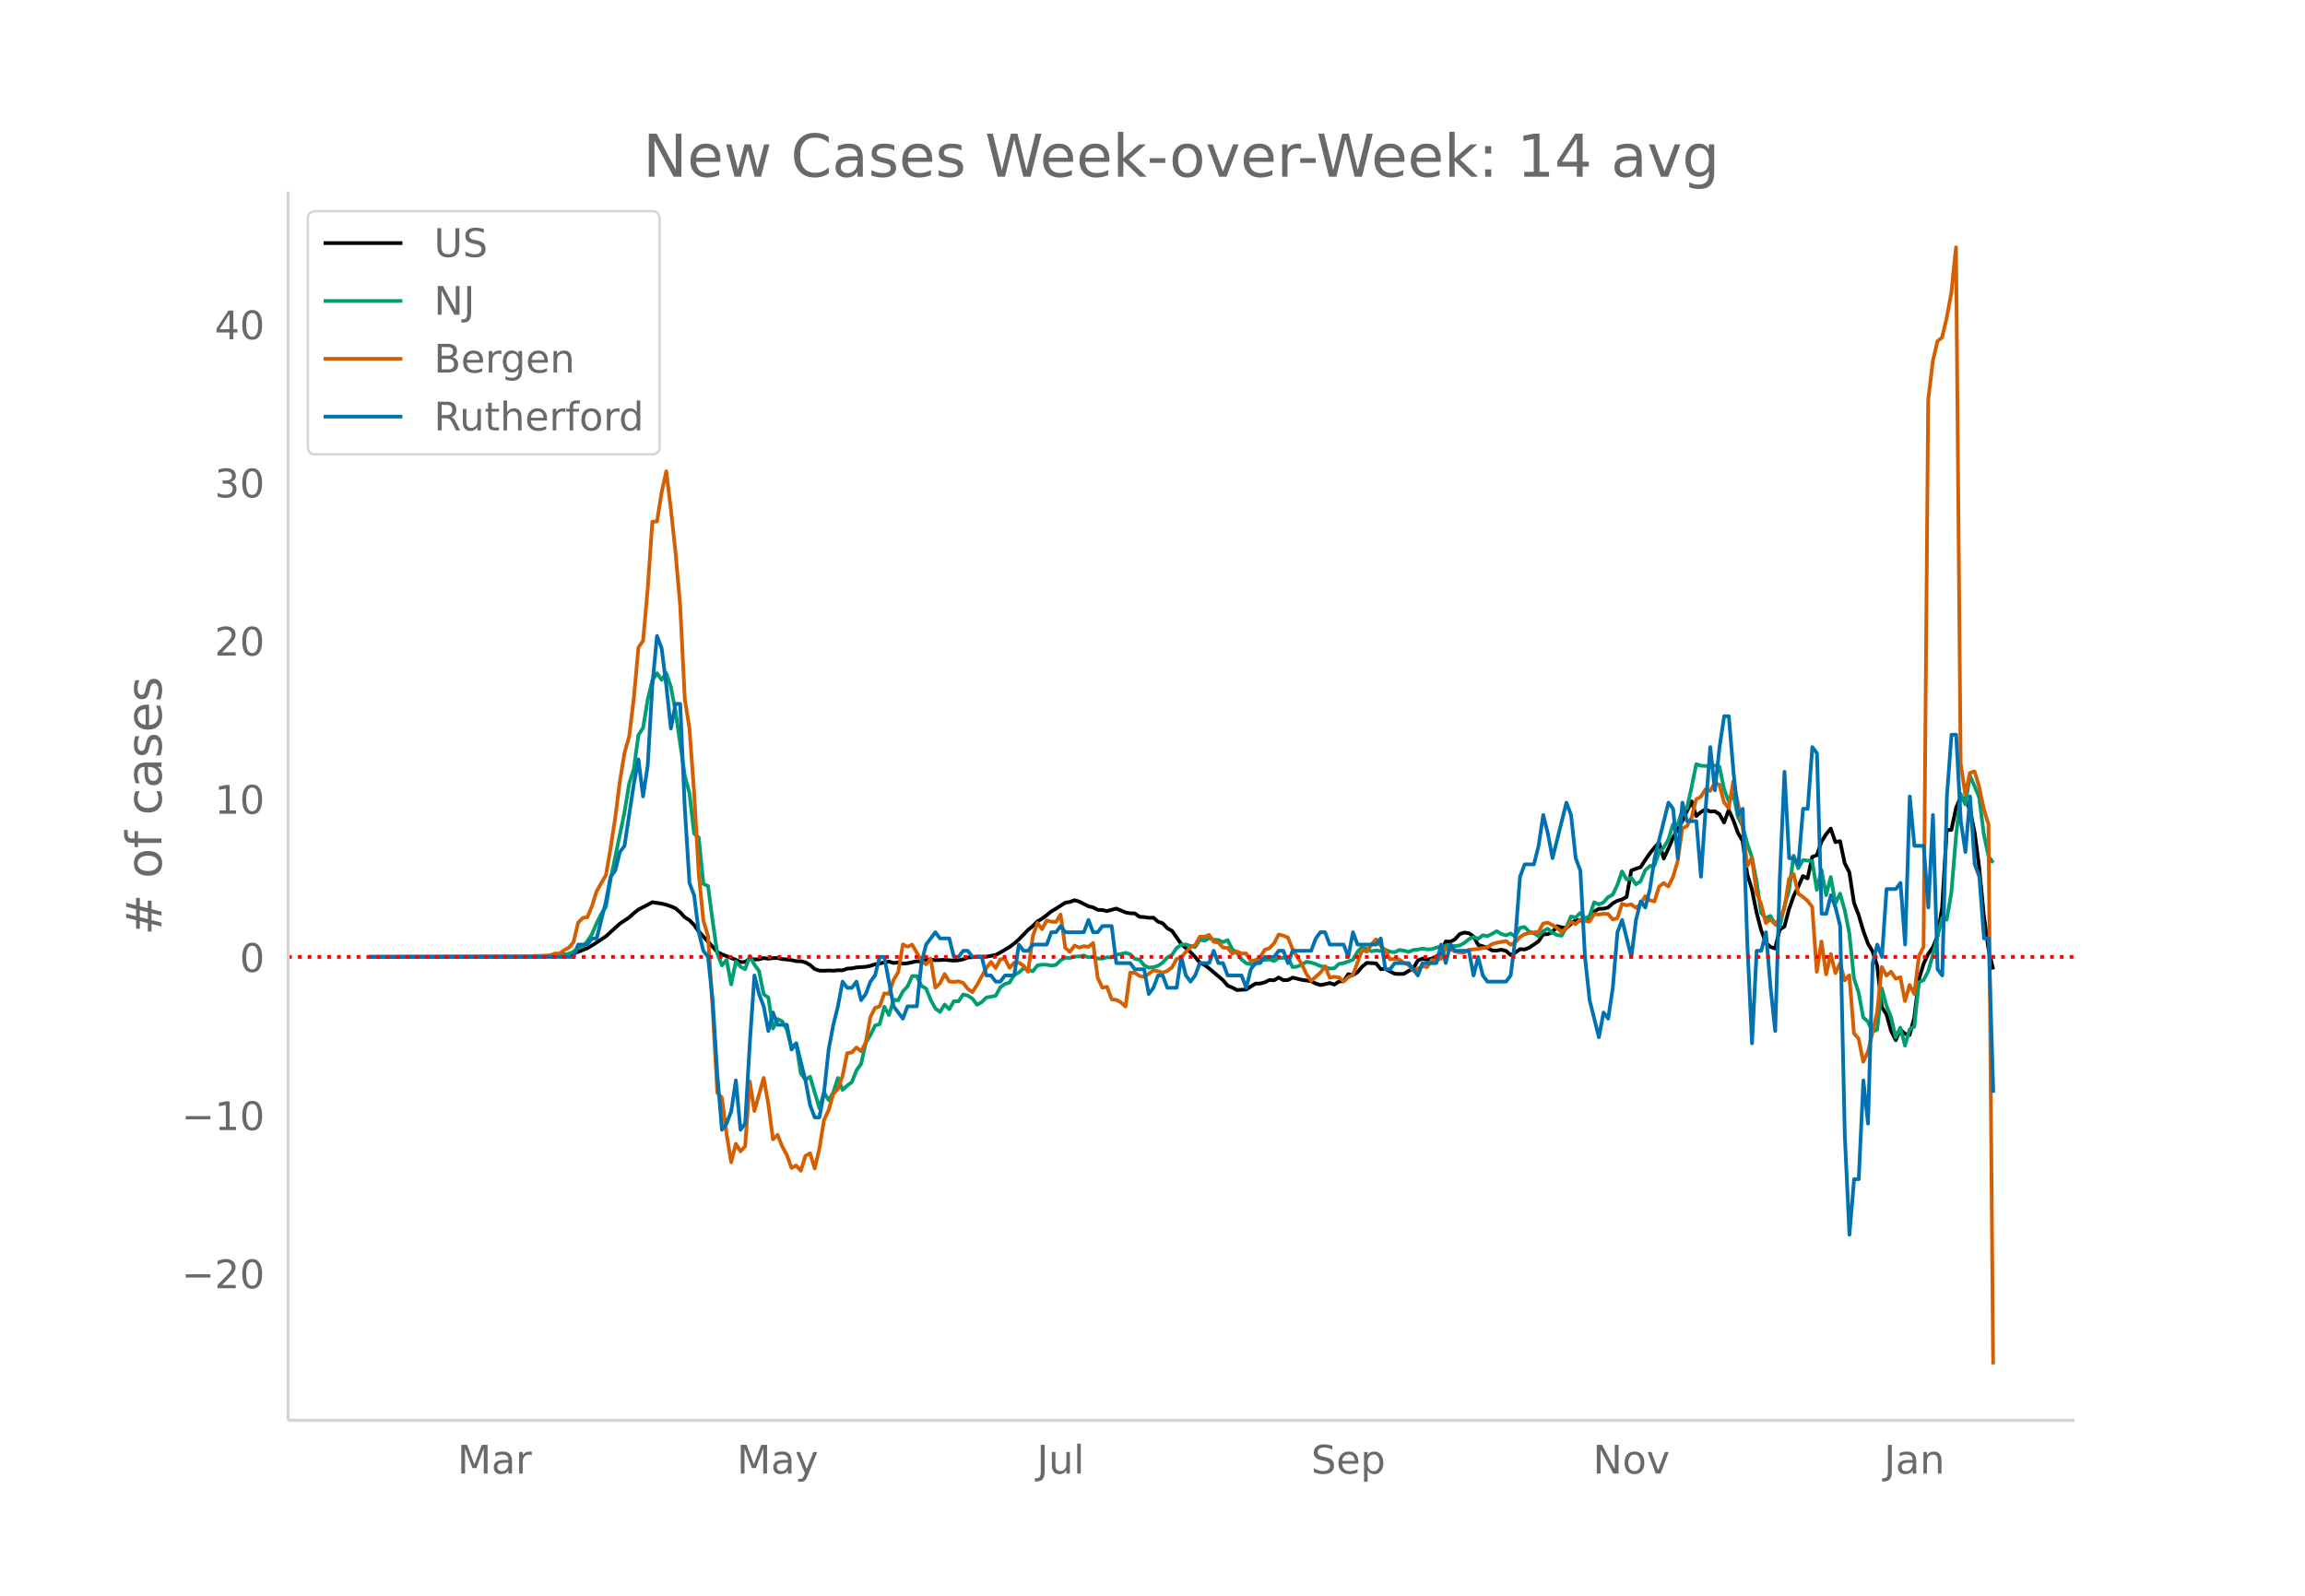 <svg height="864" viewBox="0 0 936 648" width="1248" xmlns="http://www.w3.org/2000/svg" xmlns:xlink="http://www.w3.org/1999/xlink"><defs><style>*{stroke-linecap:butt;stroke-linejoin:round}</style></defs><g id="figure_1"><path d="M0 648h936V0H0z" fill="#fff" id="patch_1"/><g id="axes_1"><path d="M117 576.72h725.4V77.76H117z" fill="none" id="patch_2"/><path clip-path="url(#p426a850d3e)" d="M149.973 388.585l64.061-.098 7.537-.21 5.652-.376 3.768-.429 1.885-.393 1.884-.54 3.768-1.525 1.884-1.088 3.769-2.472 1.884-1.255 5.652-5.14 3.768-2.502 1.885-1.727 1.884-1.496 3.768-1.942 1.884-1.031 3.769.576 1.884.455 1.884.641 1.884.832 1.884 1.598 1.884 2.046 1.884 1.15 1.885 1.954 1.884 2.608 7.536 8.327 1.885.956 5.652 2.26 1.884.926 1.884-.074 1.885-1.339 1.884.338 1.884-.056 1.884-.531 1.884.274 1.884-.235 1.884-.029 1.885.451 1.884.13 1.884.266 1.884.427 1.884.024 1.884.454 1.885 1.097 1.884 1.63 1.884.624 1.884.07 1.884-.127 1.884.106 1.884-.203 1.885.04 1.884-.693 1.884-.118 1.884-.373 3.768-.259 1.885-.401 1.884-.593 5.652-1.119 1.884.573 1.884-.229 1.885.5 1.884-.17 3.768-.82 1.884.128 1.884-.692 1.885-.17 1.884.333 3.768-.16 3.768.329 1.885-.145 1.884-.394 1.884-.775 1.884-.082 1.884-.234 3.768.027 3.769-.698 1.884-1.031 3.768-2.226 1.884-1.414 1.885-1.643 3.768-3.891 1.884-1.559 1.884-1.87 1.884-1.135 1.884-1.392 1.885-1.57 1.884-1.068 3.768-2.434 1.884-.298 1.884-.705 1.885.551 3.768 1.912 1.884.447 1.884.994 1.884.079 1.885.438 3.768-1.032 3.768 1.582 1.884.332 1.884.062 1.885 1.348 1.884.135 1.884.283 1.884-.047 1.884 1.638 1.884.644 1.885 2.01 1.884 1.06 3.768 5.334 3.768 3.343 1.884 1.944 1.885 2.327 1.884.887 1.884 1.41 5.652 4.796 1.885 2.217 1.884.775 1.884 1.013 3.768-.244 3.768-2.372 1.885-.026 1.884-.491 1.884-.934 1.884.11 1.884-1.135 1.884 1.064 1.885-.047 1.884-.977 3.768.906 3.768.546 1.885.974 1.884.591 1.884-.356 1.884-.473 1.884.64 1.884-1.276 1.884-.112 1.885-2.833 1.884.359 1.884-1.182 1.884-2.255 1.884-1.517 3.769.213 1.884 2.335 1.884-.115 1.884 1.048 1.884.918 1.884.133 1.884-.096 1.885-1.157 1.884-.987 1.884-3.252 1.884-.797 1.884.46 1.884-.412 1.885-.935 1.884-1.285 1.884-4.772 1.884.126 1.884-.97 1.884-2.131 1.885-.645 1.884.292 1.884 1.292 1.884 3.451 3.768 1.122 1.884 1.119 1.885.03 1.884-.311 1.884.45 1.884 1.695 1.884-.997 1.884-1.382 1.885.11 1.884-.722 3.768-2.56 1.884-2.846 1.884-.085 1.884-.833 1.885-2.421 1.884.498 1.884.265 3.768-3.293 1.884.257 1.885-.027 1.884-.909 1.884-2.706 1.884-1.119 1.884-.041 1.884-.496 1.884-1.673 1.885-1.064 1.884-.54 1.884-1.042 1.884-10.654 1.884-.784 1.884-.582 1.885-2.926 1.884-2.719 1.884-2.364 1.884-1.989 1.884 6.462 1.884-4.054 1.885-4.393 1.884-3.584 1.884-3.147 3.768-8.066 1.884 5.987 1.884-1.601 1.885-1.139 1.884.917 1.884-.123 1.884 1.18 1.884 3.4 1.884-5.118 1.885 4.18 1.884 5.157 1.884 3.288 1.884 13.498 1.884 6.048 1.884 9.46 1.884 7.205 1.885 5.108 1.884 1.68 1.884.667 1.884-7.776 1.884-1.13 1.884-7.085 1.885-5.379 1.884-3.786 1.884-4.276 1.884.963 1.884-8.749 1.884-.674 1.885-5.543 1.884-2.974 1.884-2.3 1.884 5.486 1.884-.395 1.884 8.946 1.884 3.685 1.885 12.391 1.884 4.918 1.884 6.405 1.884 5.211 1.884 3.237 1.884 5.76 1.885 16.839 1.884 2.9 1.884 6.765 1.884 3.78 1.884-4.376 1.884 1.802 1.884.42 1.885-7.04 1.884-15.545 1.884-6.231 1.884-4.05 1.884-2.72 1.884-4.49 1.885-11.605 1.884-31.533 1.884-.034 1.884-8.937 1.884-4.384 1.884.87 1.884 4.268 1.885 9.103 1.884 14.374 1.884 19.6 1.884 13.555 1.884 8.227h0" fill="none" stroke="#000" stroke-linecap="round" stroke-width="1.5" id="line2d_1"/><path clip-path="url(#p426a850d3e)" d="M149.973 388.585l67.83-.083 5.652-.191 3.768-.202 3.768-.82 1.885-.802 1.884-1.56 1.884-.624 1.884-2.15 1.884-2.917 1.884-4.344 1.885-3.828 1.884-2.882 1.884-11.126 5.652-27.25 1.884-11.617 1.885-5.894 1.884-13.827 1.884-2.877 1.884-11.534 1.884-7.82 1.884-2.85 1.885 2.66 1.884-2.707 1.884 5.697 1.884 9.845 3.768 26.202 1.884 7.01 1.885 16.378 1.884 1.627 1.884 18.838 1.884.847 1.884 14.292 1.884 13.12 1.885 4.839 1.884-2.252 1.884 9.943 1.884-9.35 1.884 2.16 1.884 1.028 1.885-5.372 1.884 3.533 1.884 2.603 1.884 9.437 1.884 1.317 1.884 12.567 1.884-3.833 1.885.91 1.884 3.44 1.884 7.205 1.884-1.669 1.884 12.252 1.884 2.459 1.885-1.199 3.768 12.794 1.884-6.425 1.884 3.13 1.884-3.073 1.884-5.91 1.885 4.851 1.884-1.74 1.884-1.437 1.884-4.757 1.884-2.64 1.884-8.635 1.885-3.006 1.884-3.91 1.884-.558 1.884-7.118 1.884 3.399 1.884-6.234 1.884.258 1.885-3.595 1.884-2.03 1.884-4.22 1.884.016 1.884 3.956 1.884 1.09 1.885 4.638 1.884 3.445 1.884 1.416 1.884-3.022 1.884 1.911 1.884-3.285 1.885.072 1.884-2.778 1.884.506 1.884 1.208 1.884 2.5 1.884-1.13 1.884-1.85 3.769-.687 1.884-3.44 1.884-1.369 1.884-.563 1.884-3.104 1.885-.976 1.884-1.715 3.768 1.209 1.884-2.366 1.884-.32 1.884.02 1.885.357 1.884-.29 1.884-1.874 1.884-1.044 1.884.109 1.884-.532 1.885-.083 1.884-.367 1.884.713 1.884-.14 1.884.626 1.884.025 1.885-.506 1.884.052 1.884-1.059 1.884-.32 1.884-.49 1.884.598 1.884 1.84 1.885.356 1.884 2.252 1.884.95 1.884-.155 1.884-.589 1.884-1.28 1.885-2.062 1.884-1.043 1.884-2.84 1.884-1.297 1.884-.124 1.884.604 1.884.429 1.885-2.919 1.884.357 1.884-1.049 1.884.656 1.884.104 1.884.836 1.885-.81 1.884 3.754 1.884 1.349 1.884 2.773 1.884 1.503 1.884.444 1.884-.108 1.885-1.782 1.884.124 1.884-.207 1.884.693 1.884-1.26 3.769-.16 1.884 3.863 1.884-.233 1.884-.78 1.884-1.152 1.884.336 1.885.579 1.884.816 1.884.366 1.884.656 1.884-.113 1.884-1.798 1.884-.279 3.769-1.394 1.884-3.249 1.884-1.927 1.884.75 1.884 1.007 1.885-.352 1.884.243 1.884-.511 1.884.774 1.884.223 1.884-.961 1.884.305 1.885.547 1.884-.806 1.884-.165 1.884-.439 1.884.346 1.884-.077 1.885-.662 3.768-.888 1.884-.01 1.884.315 1.884-.233 1.885-1.027 1.884-1.54 1.884-.909 1.884.723 1.884-1.436 1.884.383 1.884-.95 1.885-1.085 1.884 1.157 1.884.552 1.884-.764 1.884 1.276 1.884-3.554 1.885-.356 1.884 1.931 1.884.646 1.884 1.085 1.884-1.984 1.884-.976 1.884 1.575 1.885 1.002 1.884.217 1.884-3.316 1.884-4.431 1.884.408 1.884-1.87 1.885 2.226 1.884-.878 1.884-5.666 1.884.873 1.884-.775 1.884-2.175 1.884-.996 1.885-3.936 1.884-5.506 1.884 3.249 1.884-.703 1.884 2.676 1.884-1.209 1.885-4.473 1.884-1.746 1.884-.305 1.884-5.2 1.884-2.02 1.884-3.275 1.885-6.116 1.884.114 1.884-5.842 1.884-.868 1.884-8.393 1.884-9.447 1.884.615 1.885.124h1.884l1.884-.166 1.884.372 1.884 9.127 1.884 5.005 1.885-2.83 1.884 9.266 1.884 3.595 1.884 7.081 1.884 5.573 1.884 9.773 1.884 12.861 1.885 2.097 1.884-.888 1.884 3.233 1.884 1.235 1.884-8.404 1.884-6.384 1.885-14.122 1.884 5.083 1.884-3.306 3.768.398 1.884 11.689 1.885-8.068 1.884 10.221 1.884-7.36 1.884 10.795 1.884-4.065 1.884 6.637 1.884 9.396 1.885 18.32 1.884 5.75 1.884 10.19 1.884 1.607 1.884 4.22 1.884-.904 1.885-16.792 1.884 7.066 1.884 4.726 1.884 8.125 1.884-3.92 1.884 7.282 1.884-6.565 1.885-1.048 1.884-18.063 1.884-.893 1.884-3.595 1.884-6.71 3.769-14.87 1.884.666 1.884-11.136 1.884-22.696 1.884-17.298 1.884 4.261 1.884-11.647 1.885 4.282 1.884 4.612 1.884 14.959 1.884 8.817 1.884 2.716h0" fill="none" stroke="#009e73" stroke-linecap="round" stroke-width="1.5" id="line2d_2"/><path clip-path="url(#p426a850d3e)" d="M149.973 388.585l58.409-.099 13.189-.443 1.884-.147 1.884-.69h1.884l1.884-1.377 1.884-1.034 1.885-2.165 1.884-7.924 1.884-1.968 1.884-.295 1.884-4.577 1.884-6.004 3.769-6.546 1.884-10.925 1.884-12.353 1.884-14.715 1.884-11.614 1.884-6.545 1.885-15.453 1.884-20.768 1.884-2.756 1.884-21.014 1.884-27.314 1.884-.098 1.885-11.762 1.884-8.613 1.884 15.404 1.884 17.668 1.884 21.457 1.884 38.042 1.884 11.86 1.885 25.985 1.884 33.071 1.884 18.997 1.884 6.2 1.884 29.48 1.884 34.203 1.885 2.067 1.884 14.665 1.884 11.467 1.884-7.48 1.884 3.05 1.884-2.066 1.885-26.33 1.884 12.009 3.768-13.436 1.884 10.63 1.884 14.322 1.884-1.821 1.885 4.774 1.884 3.444 1.884 5.217 1.884-.984 1.884 2.116 1.884-6.053 1.885-.985 1.884 6.103 1.884-8.022 1.884-11.565 1.884-4.085 1.884-6.594 1.884-1.969 1.885-5.364 1.884-9.203 1.884-.295 1.884-2.018 1.884 1.526 1.884-3.544 1.885-10.335 1.884-3.69 1.884-.64 1.884-5.266 1.884.147 1.884-5.61 1.884-3.199 1.885-11.27 1.884.985 1.884-.837 3.768 6.447 1.884 1.526 1.885-2.264 1.884 11.713 1.884-1.723 1.884-3.79 1.884 3.052 1.884.147 1.885-.246 1.884.64 1.884 2.46 1.884 1.28 1.884-2.952 3.768-6.841 1.885-2.412 1.884 2.461 1.884-3.543 1.884-.197 1.884 3.642 1.884-2.067 1.885-.05 1.884 1.23 1.884 2.462 1.884-14.37 1.884-5.414 1.884 2.51 1.884-3.544 1.885.492 1.884.099 1.884-3.002 1.884 13.534 1.884 1.624 1.884-2.56 1.885.837 1.884-.59 1.884.295 1.884-1.624 1.884 14.222 1.884 3.987 1.885-.394 1.884 5.118 1.884.197 1.884 1.034 1.884 1.673 1.884-13.73 1.884.048 1.885 1.28 1.884.345 1.884-1.23 1.884-1.428 1.884.394 1.884.59 1.885-.738 1.884-1.329 1.884-3.543 1.884-.492 1.884-2.362 1.884-1.969 1.884-.689 1.885-3.494 1.884.05 1.884-.788 1.884 2.805 1.884.295 1.884 2.067 1.885.099 1.884 2.362 1.884-.886 1.884.837h1.884l1.884 3.002 1.884-.296 1.885-1.18 1.884-3.052 1.884-.64 1.884-1.92 1.884-3.641 1.884.443 1.885.787 1.884 4.725 3.768 6.152 1.884 3.986 1.884 2.756 3.769-3.347 1.884-2.608 1.884 4.626 1.884-.344 1.884.246 1.884 1.673 1.885-1.723 1.884-.935 3.768-10.187 1.884.738 1.884-3.002 1.885-2.017 1.884 2.657 1.884 1.772 1.884 3.69 1.884-.196 1.884.246 1.884 1.427 1.885.788 1.884 2.263 1.884-.738 1.884-.984 1.884.344 1.884-2.903 1.885.197 1.884-.738 1.884-4.282 1.884.443 1.884.886 1.884.393 1.885.05 1.884-1.083 3.768-.345 3.768-.689 1.884-1.28 1.885-.54 3.768-.69 1.884 1.526 1.884-1.033 1.884-2.116 1.885-1.132 1.884-.542 3.768-.393 1.884-3.396 1.884-.394 1.884.984 1.885 1.23 1.884 1.625 1.884-1.673 1.884-2.56 1.884 1.034 1.884-1.92 1.885.591 1.884.246 1.884-3.051 1.884.197 1.884-.295 1.884.098 1.884 2.215 1.885-.493 1.884-5.856 1.884.59 1.884-.393 1.884 1.427 1.884-1.476 1.885-3.248 1.884 1.673 1.884.443 1.884-6.004 1.884-1.477 1.884 1.428 1.885-3.888 1.884-6.349 1.884-13.386 1.884-.886 1.884-3.494 1.884-7.431 1.884-.984 1.885-3.052 1.884.64 1.884-3.248 1.884.738 1.884 7.136 1.884 2.362 1.885-10.974 3.768 18.307 1.884 16.191 1.884-3.346 1.884 14.075 1.884 4.724 1.885 7.678 1.884-1.477 1.884 2.018 1.884-2.46 1.884-3.84 1.884-12.106 1.885-2.017 1.884 7.972 1.884 1.28 1.884 1.624 1.884 2.46 1.884 26.379 1.885-12.304 1.884 13.337 1.884-8.268 1.884 7.776 1.884-4.035 1.884 6.939 1.884-2.018 1.885 23.573 1.884 2.116 1.884 9.4 1.884-3.986 1.884-7.776 1.884-8.317 1.885-18.406 1.884 3.494 1.884-1.574 1.884 2.854 1.884-.64 1.884 9.695 1.884-6.545 1.885 3.69 1.884-15.403 1.884-3.691 1.884-222.1 1.884-15.798 1.884-8.07 1.885-1.575 1.884-7.973 1.884-10.236 1.884-18.357 1.884 209.55 1.884 12.698 1.884-8.859 1.885-.541 1.884 6.349 1.884 8.956 1.884 6.152 1.884 219.295h0" fill="none" stroke="#d55e00" stroke-linecap="round" stroke-width="1.5" id="line2d_3"/><path clip-path="url(#p426a850d3e)" d="M149.973 388.585h82.903l1.884-5.014h3.768l1.884-2.506h1.884l3.769-15.04L247.949 356l1.884-2.507 1.884-7.52 1.884-2.506 3.769-25.065 1.884-10.026 1.884 15.039 1.884-12.533 1.884-32.584 1.884-20.053 1.885 5.014 1.884 15.039 1.884 17.545 1.884-10.026h1.884l1.884 42.611 1.884 30.078 1.885 5.013 1.884 15.04 1.884 7.519 1.884 2.507 1.884 17.545 1.884 30.078 1.885 22.56 1.884-2.507 1.884-5.013 1.884-12.533 1.884 20.052 1.884-2.506 1.885-32.585 1.884-27.572 1.884 7.52 1.884 5.013 1.884 10.026 1.884-7.52 1.884 5.013h3.769l1.884 10.026 1.884-2.506 3.768 15.039 1.885 10.026 1.884 5.013h1.884l1.884-10.026 1.884-17.546 1.884-10.026 1.884-7.52 1.885-10.025 1.884 2.506h1.884l1.884-2.506 1.884 7.52 1.884-2.507 1.885-5.013 1.884-2.507 1.884-7.52h1.884l3.768 20.053 3.769 5.013 1.884-5.013h3.768l1.884-17.546 1.884-7.52 3.769-5.013 1.884 2.507h3.768l1.884 7.52h1.885l1.884-2.507h1.884l1.884 2.507h3.768l1.884 7.52h1.885l1.884 2.506h1.884l1.884-2.507h3.768l1.885-12.533 1.884 2.507h1.884l1.884-2.507h5.652l1.885-5.013h1.884l1.884-2.506 1.884 2.506h7.537l1.884-5.013 1.884 5.013h1.884l1.884-2.506h3.769l1.884 15.039h5.652l1.884 2.507h3.769l1.884 10.026 1.884-2.507 1.884-5.013h1.884l1.885 5.013h3.768l1.884-12.532 1.884 7.52 1.884 2.506 1.884-2.507 1.885-5.013h3.768l1.884-5.013 1.884 5.013h1.884l1.885 5.013h5.652l1.884 5.013 1.884-7.52 1.884-2.506h1.885l1.884-2.506h3.768l1.884-2.507h1.884l1.885 5.013 1.884-5.013h7.536l1.885-5.013 1.884-2.507h1.884l1.884 5.013h5.652l1.885 5.014 1.884-10.027 1.884 5.013h7.537l1.884-2.506 1.884 12.533h1.884l1.884-2.507h5.653l3.768 5.013 1.884-5.013h5.653l1.884-7.52 1.884 7.52 1.884-7.52 1.884 2.507h5.653l1.884 10.026 1.884-7.52 1.884 7.52 1.884 2.507h7.537l1.884-2.507 1.884-15.039L617.243 356l1.885-5.013h3.768l1.884-7.52 1.884-12.532 1.884 7.52 1.884 10.025 5.653-22.558 1.884 5.013 1.884 17.545 1.884 5.013 1.885 35.092 1.884 17.545 3.768 15.04 1.884-10.027 1.884 2.507 1.884-12.533 1.885-22.559 1.884-5.013 3.768 15.04 1.884-15.04 1.884-7.52 1.885 2.507 1.884-7.52 1.884-12.532 5.652-22.558 1.885 2.506 1.884 20.052 1.884-22.558 1.884 7.52h3.768L690.725 356l1.885-27.572 1.884-25.065 1.884 17.545 1.884-17.545 1.884-12.533h1.884l1.885 22.559 1.884 17.546 1.884-2.507 1.884 55.143 1.884 40.105 1.884-37.598h1.884l1.885-7.52 1.884 22.56 1.884 17.545L722.756 356l1.884-42.611 1.884 35.091h1.885l1.884 2.507 1.884-22.559h1.884l1.884-25.065 1.884 2.506 1.885 65.17h1.884l1.884-7.52 1.884 5.013 1.884 7.52 1.884 85.222 1.884 40.104 1.885-22.559h1.884l1.884-40.104 1.884 17.546 1.884-65.17 1.884-7.52 1.885 5.014 1.884-27.572h3.768l1.884-2.507 1.884 25.065 1.884-60.156 1.885 20.052h3.768l1.884 25.065 1.884-37.597 1.884 62.663 1.885 2.506 1.884-72.689 1.884-25.065h1.884l1.884 35.091 1.884 12.533 1.884-22.559 1.885 27.572 1.884 5.013 1.884 25.065h1.884l1.884 62.663h0" fill="none" stroke="#0072b2" stroke-linecap="round" stroke-width="1.5" id="line2d_4"/><path clip-path="url(#p426a850d3e)" d="M117 388.585h725.4" fill="none" stroke="red" stroke-dasharray="1.5,2.475" stroke-width="1.5" id="line2d_5"/><path d="M117 576.72V77.76" fill="none" stroke="#d3d3d3" stroke-linecap="square" stroke-width="1.25" id="patch_3"/><path d="M117 576.72h725.4" fill="none" stroke="#d3d3d3" stroke-linecap="square" stroke-width="1.25" id="patch_4"/><g id="matplotlib.axis_1"><g id="xtick_1"><g transform="matrix(.16 0 0 -.16 185.751 598.378)" fill="#696969" id="text_1"><defs><path d="M9.813 72.906h14.703l18.593-49.61 18.703 49.61h14.704V0H66.89v64.016l-18.797-50h-9.907l-18.796 50V0H9.813z" id="DejaVuSans-77"/><path d="M34.281 27.484q-10.89 0-15.093-2.484-4.204-2.484-4.204-8.5 0-4.781 3.157-7.594 3.156-2.797 8.562-2.797 7.485 0 12 5.297 4.516 5.297 4.516 14.078v2zm17.922 3.72V0H43.22v8.297Q40.14 3.328 35.547.953q-4.594-2.375-11.234-2.375-8.391 0-13.36 4.719Q6 8.016 6 15.922q0 9.219 6.172 13.906 6.187 4.688 18.437 4.688h12.61v.89q0 6.203-4.078 9.594-4.078 3.39-11.453 3.39-4.688 0-9.141-1.124-4.438-1.125-8.531-3.375v8.312q4.921 1.906 9.562 2.844 4.64.953 9.031.953 11.875 0 17.735-6.156 5.86-6.14 5.86-18.64z" id="DejaVuSans-97"/><path d="M41.11 46.297q-1.516.875-3.297 1.281Q36.03 48 33.89 48q-7.625 0-11.703-4.953-4.079-4.953-4.079-14.234V0H9.08v54.688h9.03v-8.5q2.844 4.984 7.375 7.39Q30.031 56 36.531 56q.922 0 2.047-.125 1.125-.11 2.484-.36z" id="DejaVuSans-114"/></defs><use xlink:href="#DejaVuSans-77"/><use x="86.279" xlink:href="#DejaVuSans-97"/><use x="147.559" xlink:href="#DejaVuSans-114"/></g></g><g id="xtick_2"><g transform="matrix(.16 0 0 -.16 299.238 598.378)" fill="#696969" id="text_2"><defs><path d="M32.172-5.078q-3.797-9.766-7.422-12.735-3.61-2.984-9.656-2.984H7.906v7.516h5.282q3.703 0 5.75 1.765Q21-9.766 23.483-3.219l1.61 4.094-22.11 53.813H12.5l17.094-42.766 17.093 42.766h9.516z" id="DejaVuSans-121"/></defs><use xlink:href="#DejaVuSans-77"/><use x="86.279" xlink:href="#DejaVuSans-97"/><use x="147.559" xlink:href="#DejaVuSans-121"/></g></g><g id="xtick_3"><g transform="matrix(.16 0 0 -.16 421.06 598.378)" fill="#696969" id="text_3"><defs><path d="M9.813 72.906h9.859V5.078q0-13.187-5-19.14-5-5.954-16.094-5.954h-3.75v8.297h3.078q6.531 0 9.219 3.672Q9.813-4.39 9.813 5.078z" id="DejaVuSans-74"/><path d="M8.5 21.578v33.11h8.984V21.922q0-7.766 3.016-11.656 3.031-3.875 9.094-3.875 7.265 0 11.484 4.64 4.234 4.64 4.234 12.656v31h8.985V0h-8.984v8.406Q42.047 3.422 37.718 1q-4.313-2.422-10.032-2.422-9.421 0-14.312 5.86Q8.5 10.296 8.5 21.578zM31.11 56z" id="DejaVuSans-117"/><path d="M9.422 75.984h8.984V0H9.422z" id="DejaVuSans-108"/></defs><use xlink:href="#DejaVuSans-74"/><use x="29.492" xlink:href="#DejaVuSans-117"/><use x="92.871" xlink:href="#DejaVuSans-108"/></g></g><g id="xtick_4"><g transform="matrix(.16 0 0 -.16 532.45 598.378)" fill="#696969" id="text_4"><defs><path d="M53.516 70.516V60.89q-5.61 2.687-10.594 4-4.984 1.328-9.625 1.328-8.047 0-12.422-3.125t-4.375-8.89q0-4.845 2.906-7.313 2.907-2.453 11.016-3.97l5.953-1.218q11.031-2.11 16.281-7.406 5.25-5.297 5.25-14.172 0-10.61-7.11-16.078-7.093-5.469-20.812-5.469-5.172 0-11.015 1.172Q13.14.922 6.89 3.219v10.156q6-3.36 11.765-5.078 5.766-1.703 11.328-1.703 8.438 0 13.032 3.312 4.593 3.328 4.593 9.485 0 5.359-3.297 8.39-3.296 3.032-10.812 4.547L27.484 33.5q-11.03 2.188-15.968 6.875-4.922 4.688-4.922 13.047 0 9.672 6.812 15.234 6.813 5.563 18.766 5.563 5.14 0 10.453-.938 5.328-.922 10.89-2.765z" id="DejaVuSans-83"/><path d="M56.203 29.594v-4.39H14.891q.593-9.282 5.593-14.142 5-4.859 13.938-4.859 5.172 0 10.031 1.266 4.86 1.265 9.656 3.812v-8.5Q49.266.734 44.187-.344 39.11-1.422 33.892-1.422q-13.094 0-20.735 7.61-7.64 7.625-7.64 20.625 0 13.421 7.25 21.296Q20.016 56 32.328 56q11.031 0 17.453-7.11 6.422-7.093 6.422-19.296zm-8.984 2.64q-.094 7.36-4.125 11.75-4.032 4.407-10.672 4.407-7.516 0-12.031-4.25-4.516-4.25-5.203-11.97z" id="DejaVuSans-101"/><path d="M18.11 8.203v-29H9.077v75.484h9.031v-8.296q2.844 4.875 7.157 7.234Q29.594 56 35.594 56q9.968 0 16.187-7.906 6.235-7.907 6.235-20.797T51.78 6.484q-6.218-7.906-16.187-7.906-6 0-10.328 2.375-4.313 2.375-7.157 7.25zm30.578 19.094q0 9.906-4.079 15.547-4.078 5.64-11.203 5.64-7.14 0-11.218-5.64-4.079-5.64-4.079-15.547 0-9.906 4.078-15.547 4.079-5.64 11.22-5.64 7.124 0 11.202 5.64t4.078 15.547z" id="DejaVuSans-112"/></defs><use xlink:href="#DejaVuSans-83"/><use x="63.477" xlink:href="#DejaVuSans-101"/><use x="125" xlink:href="#DejaVuSans-112"/></g></g><g id="xtick_5"><g transform="matrix(.16 0 0 -.16 646.848 598.378)" fill="#696969" id="text_5"><defs><path d="M9.813 72.906h13.28l32.329-60.984v60.984h9.562V0h-13.28L19.39 60.984V0H9.813z" id="DejaVuSans-78"/><path d="M30.61 48.39q-7.22 0-11.422-5.64-4.204-5.64-4.204-15.453 0-9.813 4.172-15.453 4.188-5.64 11.453-5.64 7.188 0 11.375 5.655 4.203 5.672 4.203 15.438 0 9.719-4.203 15.406-4.187 5.688-11.375 5.688zm0 7.61q11.718 0 18.406-7.625 6.703-7.61 6.703-21.078 0-13.422-6.703-21.078-6.688-7.64-18.407-7.64-11.765 0-18.437 7.64-6.656 7.656-6.656 21.078 0 13.469 6.656 21.078Q18.844 56 30.609 56z" id="DejaVuSans-111"/><path d="M2.984 54.688H12.5L29.594 8.797l17.093 45.89h9.516L35.687 0H23.485z" id="DejaVuSans-118"/></defs><use xlink:href="#DejaVuSans-78"/><use x="74.805" xlink:href="#DejaVuSans-111"/><use x="135.986" xlink:href="#DejaVuSans-118"/></g></g><g id="xtick_6"><g transform="matrix(.16 0 0 -.16 765.064 598.378)" fill="#696969" id="text_6"><defs><path d="M54.89 33.016V0h-8.984v32.719q0 7.765-3.031 11.61-3.031 3.858-9.078 3.858-7.281 0-11.484-4.64-4.204-4.625-4.204-12.64V0H9.08v54.688h9.03v-8.5q3.235 4.937 7.594 7.374Q30.078 56 35.797 56q9.422 0 14.25-5.828 4.844-5.828 4.844-17.156z" id="DejaVuSans-110"/></defs><use xlink:href="#DejaVuSans-74"/><use x="29.492" xlink:href="#DejaVuSans-97"/><use x="90.771" xlink:href="#DejaVuSans-110"/></g></g></g><g id="matplotlib.axis_2"><g id="ytick_1"><g transform="matrix(.16 0 0 -.16 73.733 523.118)" fill="#696969" id="text_7"><defs><path d="M10.594 35.5h62.593v-8.297H10.594z" id="DejaVuSans-8722"/><path d="M19.188 8.297h34.421V0H7.33v8.297q5.609 5.812 15.296 15.594 9.703 9.797 12.188 12.64 4.734 5.313 6.609 9 1.89 3.688 1.89 7.25 0 5.813-4.078 9.469-4.078 3.672-10.625 3.672-4.64 0-9.797-1.61-5.14-1.609-11-4.89v9.969Q13.767 71.78 18.938 73q5.188 1.219 9.485 1.219 11.328 0 18.062-5.672 6.735-5.656 6.735-15.125 0-4.5-1.688-8.531-1.672-4.016-6.125-9.485-1.218-1.422-7.765-8.187-6.532-6.766-18.453-18.922z" id="DejaVuSans-50"/><path d="M31.781 66.406q-7.61 0-11.453-7.5Q16.5 51.422 16.5 36.375q0-14.984 3.828-22.484 3.844-7.5 11.453-7.5 7.672 0 11.5 7.5 3.844 7.5 3.844 22.484 0 15.047-3.844 22.531-3.828 7.5-11.5 7.5zm0 7.813q12.266 0 18.735-9.703 6.468-9.688 6.468-28.141 0-18.406-6.468-28.11-6.47-9.687-18.735-9.687-12.25 0-18.718 9.688-6.47 9.703-6.47 28.109 0 18.453 6.47 28.14Q19.53 74.22 31.78 74.22z" id="DejaVuSans-48"/></defs><use xlink:href="#DejaVuSans-8722"/><use x="83.789" xlink:href="#DejaVuSans-50"/><use x="147.412" xlink:href="#DejaVuSans-48"/></g></g><g id="ytick_2"><g transform="matrix(.16 0 0 -.16 73.733 458.89)" fill="#696969" id="text_8"><defs><path d="M12.406 8.297h16.11v55.625l-17.532-3.516v8.985l17.438 3.515h9.86V8.296H54.39V0H12.406z" id="DejaVuSans-49"/></defs><use xlink:href="#DejaVuSans-8722"/><use x="83.789" xlink:href="#DejaVuSans-49"/><use x="147.412" xlink:href="#DejaVuSans-48"/></g></g><g id="ytick_3"><use xlink:href="#DejaVuSans-48" transform="matrix(.16 0 0 -.16 97.32 394.663)" fill="#696969" id="text_9"/></g><g id="ytick_4"><g transform="matrix(.16 0 0 -.16 87.14 330.436)" fill="#696969" id="text_10"><use xlink:href="#DejaVuSans-49"/><use x="63.623" xlink:href="#DejaVuSans-48"/></g></g><g id="ytick_5"><g transform="matrix(.16 0 0 -.16 87.14 266.208)" fill="#696969" id="text_11"><use xlink:href="#DejaVuSans-50"/><use x="63.623" xlink:href="#DejaVuSans-48"/></g></g><g id="ytick_6"><g transform="matrix(.16 0 0 -.16 87.14 201.98)" fill="#696969" id="text_12"><defs><path d="M40.578 39.313Q47.656 37.797 51.625 33q3.984-4.781 3.984-11.813 0-10.78-7.422-16.703-7.421-5.906-21.093-5.906-4.578 0-9.438.906-4.86.907-10.031 2.72v9.515q4.094-2.39 8.969-3.61 4.89-1.218 10.218-1.218 9.266 0 14.125 3.656 4.86 3.656 4.86 10.64 0 6.454-4.516 10.079-4.515 3.64-12.562 3.64h-8.5v8.11h8.89q7.266 0 11.125 2.906 3.86 2.906 3.86 8.375 0 5.61-3.985 8.61-3.968 3.015-11.39 3.015-4.063 0-8.703-.89-4.641-.876-10.203-2.72v8.782q5.624 1.562 10.53 2.344 4.907.78 9.25.78 11.235 0 17.766-5.109 6.547-5.093 6.547-13.78 0-6.063-3.468-10.235-3.47-4.172-9.86-5.782z" id="DejaVuSans-51"/></defs><use xlink:href="#DejaVuSans-51"/><use x="63.623" xlink:href="#DejaVuSans-48"/></g></g><g id="ytick_7"><g transform="matrix(.16 0 0 -.16 87.14 137.753)" fill="#696969" id="text_13"><defs><path d="M37.797 64.313L12.89 25.39h24.906zm-2.594 8.593H47.61V25.391h10.407v-8.203H47.609V0h-9.812v17.188H4.89v9.515z" id="DejaVuSans-52"/></defs><use xlink:href="#DejaVuSans-52"/><use x="63.623" xlink:href="#DejaVuSans-48"/></g></g><g transform="matrix(0 -.2 -.2 0 65.573 379.813)" fill="#696969" id="text_14"><defs><path d="M51.125 44H36.922l-4.11-16.313h14.313zm-7.328 27.781l-5.078-20.265h14.265L58.11 71.78h7.813L60.89 51.516h15.234V44h-17.14l-4-16.313h15.53V20.22H53.079L48 0h-7.813l5.032 20.219H30.906L25.875 0h-7.86l5.079 20.219H7.719v7.468h17.187L29 44H13.281v7.516h17.625l4.985 20.265z" id="DejaVuSans-35"/><path d="M37.11 75.984V68.5h-8.594q-4.828 0-6.72-1.953-1.874-1.953-1.874-7.031v-4.828h14.797v-6.985H19.922V0H10.89v47.703H2.297v6.984h8.594V58.5q0 9.125 4.25 13.297 4.25 4.187 13.468 4.187z" id="DejaVuSans-102"/><path d="M48.781 52.594v-8.407q-3.812 2.11-7.64 3.157-3.828 1.047-7.735 1.047-8.75 0-13.593-5.547-4.829-5.532-4.829-15.547 0-10.016 4.829-15.563 4.843-5.53 13.593-5.53 3.907 0 7.735 1.046 3.828 1.047 7.64 3.156V2.094Q45.016.344 40.984-.531q-4.015-.89-8.562-.89-12.36 0-19.64 7.765-7.266 7.765-7.266 20.953 0 13.375 7.343 21.031Q20.22 56 33.016 56q4.14 0 8.093-.86 3.953-.843 7.672-2.546z" id="DejaVuSans-99"/><path d="M44.281 53.078v-8.5q-3.797 1.953-7.906 2.922-4.094.984-8.5.984-6.688 0-10.031-2.047-3.344-2.046-3.344-6.156 0-3.125 2.39-4.906 2.391-1.781 9.626-3.39l3.078-.688q9.562-2.047 13.593-5.781 4.032-3.735 4.032-10.422 0-7.625-6.032-12.078-6.03-4.438-16.578-4.438-4.39 0-9.156.86Q10.688.296 5.422 2v9.281q4.984-2.594 9.812-3.89 4.829-1.282 9.579-1.282 6.343 0 9.75 2.172 3.421 2.172 3.421 6.125 0 3.656-2.468 5.61-2.453 1.953-10.813 3.765l-3.125.735q-8.344 1.75-12.062 5.39-3.704 3.64-3.704 9.985 0 7.718 5.47 11.906Q16.75 56 26.811 56q4.97 0 9.36-.734 4.406-.72 8.11-2.188z" id="DejaVuSans-115"/></defs><use xlink:href="#DejaVuSans-35"/><use x="83.789" xlink:href="#DejaVuSans-32"/><use x="115.576" xlink:href="#DejaVuSans-111"/><use x="176.758" xlink:href="#DejaVuSans-102"/><use x="211.963" xlink:href="#DejaVuSans-32"/><use x="243.75" xlink:href="#DejaVuSans-99"/><use x="298.73" xlink:href="#DejaVuSans-97"/><use x="360.01" xlink:href="#DejaVuSans-115"/><use x="412.109" xlink:href="#DejaVuSans-101"/><use x="473.633" xlink:href="#DejaVuSans-115"/></g></g><g transform="matrix(.24 0 0 -.24 261.11 71.76)" fill="#696969" id="text_15"><defs><path d="M4.203 54.688h8.985l11.234-42.672 11.172 42.672h10.593l11.235-42.672 11.187 42.672h8.985L63.28 0H52.688L40.922 44.828 29.109 0H18.5z" id="DejaVuSans-119"/><path d="M64.406 67.281v-10.39q-4.984 4.64-10.625 6.922-5.64 2.296-11.984 2.296-12.5 0-19.14-7.64-6.641-7.64-6.641-22.094 0-14.406 6.64-22.047 6.64-7.64 19.14-7.64 6.345 0 11.985 2.296 5.64 2.297 10.625 6.938V5.609Q59.234 2.094 53.437.33q-5.78-1.75-12.218-1.75-16.563 0-26.094 10.124-9.516 10.14-9.516 27.672 0 17.578 9.516 27.703 9.531 10.14 26.094 10.14 6.531 0 12.312-1.734 5.797-1.734 10.875-5.203z" id="DejaVuSans-67"/><path d="M3.328 72.906h9.953L28.61 11.281l15.282 61.625h11.093l15.328-61.625 15.282 61.625h10.015L77.297 0H64.89L49.516 63.281 33.984 0H21.578z" id="DejaVuSans-87"/><path d="M9.078 75.984h9.031V31.11l26.813 23.578H56.39l-29-25.578L57.625 0H45.906L18.11 26.703V0H9.08z" id="DejaVuSans-107"/><path d="M4.89 31.39h26.313v-8H4.891z" id="DejaVuSans-45"/><path d="M11.719 12.406h10.297V0H11.719zm0 39.297h10.297v-12.39H11.719z" id="DejaVuSans-58"/><path d="M45.406 27.984q0 9.766-4.031 15.125-4.016 5.375-11.297 5.375-7.219 0-11.25-5.375-4.031-5.359-4.031-15.125 0-9.718 4.031-15.093t11.25-5.375q7.281 0 11.297 5.375 4.031 5.375 4.031 15.093zm8.985-21.203q0-13.953-6.203-20.765Q42-20.797 29.203-20.797q-4.734 0-8.937.703-4.203.703-8.157 2.172v8.735q3.954-2.141 7.813-3.157 3.86-1.031 7.86-1.031 8.843 0 13.234 4.61 4.39 4.609 4.39 13.937v4.453q-2.781-4.844-7.125-7.234Q33.938 0 27.875 0 17.828 0 11.672 7.656q-6.156 7.672-6.156 20.328 0 12.688 6.156 20.344Q17.828 56 27.875 56q6.063 0 10.406-2.39 4.344-2.391 7.125-7.22v8.297h8.985z" id="DejaVuSans-103"/></defs><use xlink:href="#DejaVuSans-78"/><use x="74.805" xlink:href="#DejaVuSans-101"/><use x="136.328" xlink:href="#DejaVuSans-119"/><use x="218.115" xlink:href="#DejaVuSans-32"/><use x="249.902" xlink:href="#DejaVuSans-67"/><use x="319.727" xlink:href="#DejaVuSans-97"/><use x="381.006" xlink:href="#DejaVuSans-115"/><use x="433.105" xlink:href="#DejaVuSans-101"/><use x="494.629" xlink:href="#DejaVuSans-115"/><use x="546.729" xlink:href="#DejaVuSans-32"/><use x="578.516" xlink:href="#DejaVuSans-87"/><use x="671.518" xlink:href="#DejaVuSans-101"/><use x="733.041" xlink:href="#DejaVuSans-101"/><use x="794.564" xlink:href="#DejaVuSans-107"/><use x="852.475" xlink:href="#DejaVuSans-45"/><use x="890.434" xlink:href="#DejaVuSans-111"/><use x="951.615" xlink:href="#DejaVuSans-118"/><use x="1010.795" xlink:href="#DejaVuSans-101"/><use x="1072.318" xlink:href="#DejaVuSans-114"/><use x="1107.057" xlink:href="#DejaVuSans-45"/><use x="1139.141" xlink:href="#DejaVuSans-87"/><use x="1232.143" xlink:href="#DejaVuSans-101"/><use x="1293.666" xlink:href="#DejaVuSans-101"/><use x="1355.189" xlink:href="#DejaVuSans-107"/><use x="1413.1" xlink:href="#DejaVuSans-58"/><use x="1446.791" xlink:href="#DejaVuSans-32"/><use x="1478.578" xlink:href="#DejaVuSans-49"/><use x="1542.201" xlink:href="#DejaVuSans-52"/><use x="1605.824" xlink:href="#DejaVuSans-32"/><use x="1637.611" xlink:href="#DejaVuSans-97"/><use x="1698.891" xlink:href="#DejaVuSans-118"/><use x="1758.07" xlink:href="#DejaVuSans-103"/></g><g id="legend_1"><path d="M128.2 184.5h136.45q3.2 0 3.2-3.2V88.96q0-3.2-3.2-3.2H128.2q-3.2 0-3.2 3.2v92.34q0 3.2 3.2 3.2z" fill="none" opacity=".8" stroke="#ccc" id="patch_5"/><path d="M131.4 98.718h32" fill="none" stroke="#000" stroke-linecap="round" stroke-width="1.5" id="line2d_6"/><g transform="matrix(.16 0 0 -.16 176.2 104.317)" fill="#696969" id="text_16"><defs><path d="M8.688 72.906h9.921V28.61q0-11.718 4.235-16.875 4.25-5.14 13.781-5.14 9.469 0 13.719 5.14 4.25 5.157 4.25 16.875v44.297H64.5V27.391q0-14.25-7.063-21.532-7.046-7.28-20.812-7.28-13.828 0-20.89 7.28-7.047 7.282-7.047 21.532z" id="DejaVuSans-85"/></defs><use xlink:href="#DejaVuSans-85"/><use x="73.193" xlink:href="#DejaVuSans-83"/></g><path d="M131.4 122.203h32" fill="none" stroke="#009e73" stroke-linecap="round" stroke-width="1.5" id="line2d_8"/><g transform="matrix(.16 0 0 -.16 176.2 127.802)" fill="#696969" id="text_17"><use xlink:href="#DejaVuSans-78"/><use x="74.805" xlink:href="#DejaVuSans-74"/></g><path d="M131.4 145.688h32" fill="none" stroke="#d55e00" stroke-linecap="round" stroke-width="1.5" id="line2d_10"/><g transform="matrix(.16 0 0 -.16 176.2 151.287)" fill="#696969" id="text_18"><defs><path d="M19.672 34.813V8.108H35.5q7.953 0 11.781 3.297 3.844 3.297 3.844 10.078 0 6.844-3.844 10.078-3.828 3.25-11.781 3.25zm0 29.984V42.828h14.61q7.218 0 10.75 2.703 3.546 2.719 3.546 8.282 0 5.515-3.547 8.25-3.531 2.734-10.75 2.734zm-9.86 8.11h25.204q11.28 0 17.375-4.688Q58.5 63.53 58.5 54.89q0-6.703-3.125-10.657-3.125-3.953-9.188-4.922 7.282-1.562 11.313-6.53 4.031-4.954 4.031-12.376 0-9.765-6.64-15.093Q48.25 0 35.984 0H9.812z" id="DejaVuSans-66"/></defs><use xlink:href="#DejaVuSans-66"/><use x="68.604" xlink:href="#DejaVuSans-101"/><use x="130.127" xlink:href="#DejaVuSans-114"/><use x="169.49" xlink:href="#DejaVuSans-103"/><use x="232.967" xlink:href="#DejaVuSans-101"/><use x="294.49" xlink:href="#DejaVuSans-110"/></g><path d="M131.4 169.173h32" fill="none" stroke="#0072b2" stroke-linecap="round" stroke-width="1.5" id="line2d_12"/><g transform="matrix(.16 0 0 -.16 176.2 174.773)" fill="#696969" id="text_19"><defs><path d="M44.39 34.188q3.172-1.079 6.172-4.594 3-3.516 6.032-9.672L66.609 0H56l-9.313 18.703q-3.624 7.328-7.015 9.719-3.39 2.39-9.25 2.39h-10.75V0h-9.86v72.906h22.266q12.5 0 18.656-5.234 6.157-5.219 6.157-15.766 0-6.89-3.203-11.437-3.204-4.532-9.297-6.282zM19.673 64.797V38.922h12.406q7.125 0 10.766 3.297 3.64 3.297 3.64 9.687 0 6.39-3.64 9.64-3.64 3.25-10.766 3.25z" id="DejaVuSans-82"/><path d="M18.313 70.219V54.688h18.5v-6.985h-18.5V18.016q0-6.688 1.828-8.594 1.828-1.906 7.453-1.906h9.218V0h-9.218q-10.407 0-14.36 3.875-3.953 3.89-3.953 14.14v29.688H2.687v6.984h6.594V70.22z" id="DejaVuSans-116"/><path d="M54.89 33.016V0h-8.984v32.719q0 7.765-3.031 11.61-3.031 3.858-9.078 3.858-7.281 0-11.484-4.64-4.204-4.625-4.204-12.64V0H9.08v75.984h9.03V46.188q3.235 4.937 7.594 7.374Q30.078 56 35.797 56q9.422 0 14.25-5.828 4.844-5.828 4.844-17.156z" id="DejaVuSans-104"/><path d="M45.406 46.39v29.594h8.985V0h-8.985v8.203Q42.578 3.328 38.25.953q-4.313-2.375-10.375-2.375-9.906 0-16.14 7.906-6.22 7.922-6.22 20.813 0 12.89 6.22 20.797Q17.968 56 27.874 56q6.063 0 10.375-2.375 4.328-2.36 7.156-7.234zm-30.61-19.093q0-9.906 4.079-15.547 4.078-5.64 11.203-5.64 7.125 0 11.219 5.64 4.11 5.64 4.11 15.547 0 9.906-4.11 15.547-4.094 5.64-11.219 5.64-7.125 0-11.203-5.64-4.078-5.64-4.078-15.547z" id="DejaVuSans-100"/></defs><use xlink:href="#DejaVuSans-82"/><use x="64.982" xlink:href="#DejaVuSans-117"/><use x="128.361" xlink:href="#DejaVuSans-116"/><use x="167.57" xlink:href="#DejaVuSans-104"/><use x="230.949" xlink:href="#DejaVuSans-101"/><use x="292.473" xlink:href="#DejaVuSans-114"/><use x="333.586" xlink:href="#DejaVuSans-102"/><use x="368.791" xlink:href="#DejaVuSans-111"/><use x="429.973" xlink:href="#DejaVuSans-114"/><use x="469.336" xlink:href="#DejaVuSans-100"/></g></g></g></g><defs><clipPath id="p426a850d3e"><path d="M117 77.76h725.4v498.96H117z"/></clipPath></defs></svg>